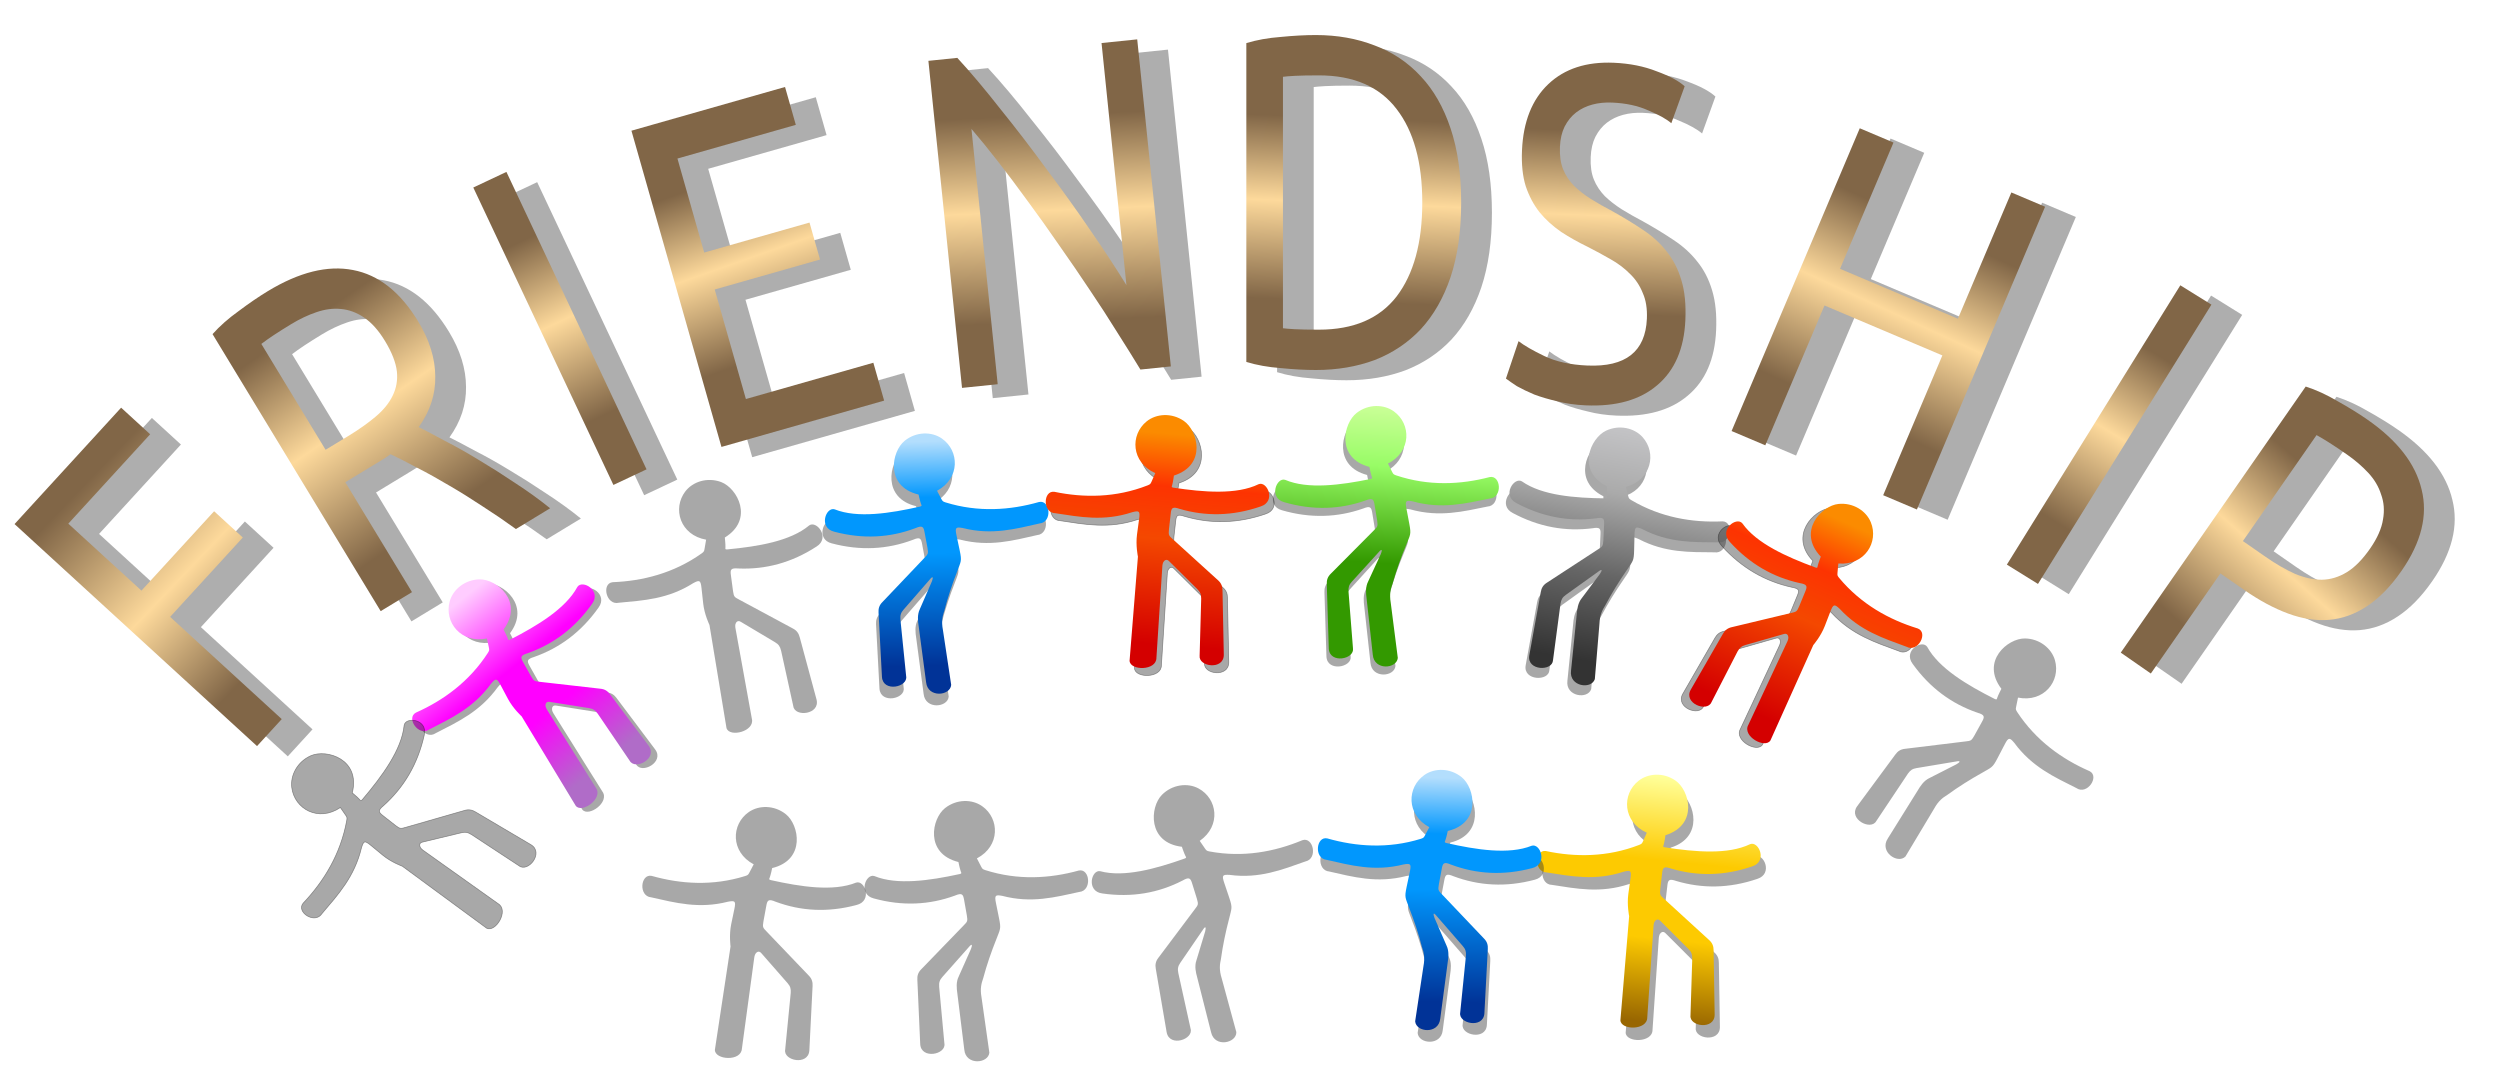 <?xml version="1.0" encoding="UTF-8" standalone="no"?>
<!-- Created with Inkscape (http://www.inkscape.org/) -->
<svg
    xmlns:inkscape="http://www.inkscape.org/namespaces/inkscape"
    xmlns:rdf="http://www.w3.org/1999/02/22-rdf-syntax-ns#"
    xmlns="http://www.w3.org/2000/svg"
    xmlns:sodipodi="http://sodipodi.sourceforge.net/DTD/sodipodi-0.dtd"
    xmlns:cc="http://creativecommons.org/ns#"
    xmlns:xlink="http://www.w3.org/1999/xlink"
    xmlns:dc="http://purl.org/dc/elements/1.1/"
    xmlns:svg="http://www.w3.org/2000/svg"
    xmlns:ns1="http://sozi.baierouge.fr"
    id="svg3374"
    sodipodi:docname="Friendship by Merlin2525.svg"
    viewBox="0 0 3387 1449.1"
    version="1.1"
    inkscape:version="0.48.0 r9654"
  >
  <defs
      id="defs3376"
    >
    <linearGradient
        id="linearGradient4154"
      >
      <stop
          id="stop4156"
          style="stop-color:#816647"
          offset="0"
      />
      <stop
          id="stop4158"
          style="stop-color:#816647"
          offset=".228"
      />
      <stop
          id="stop4160"
          style="stop-color:#fdd99b"
          offset=".504"
      />
      <stop
          id="stop4162"
          style="stop-color:#816647"
          offset=".825"
      />
      <stop
          id="stop4164"
          style="stop-color:#816647"
          offset="1"
      />
    </linearGradient
    >
    <linearGradient
        id="linearGradient4483"
      >
      <stop
          id="stop4485"
          style="stop-color:#cccccf"
          offset="0"
      />
      <stop
          id="stop4487"
          style="stop-color:#aaaaaa"
          offset=".34"
      />
      <stop
          id="stop4489"
          style="stop-color:#666666"
          offset=".657"
      />
      <stop
          id="stop4491"
          style="stop-color:#333333"
          offset="1"
      />
    </linearGradient
    >
    <linearGradient
        id="linearGradient4459"
      >
      <stop
          id="stop4461"
          style="stop-color:#ffccff"
          offset="0"
      />
      <stop
          id="stop4463"
          style="stop-color:#ff00ff"
          offset=".394"
      />
      <stop
          id="stop4465"
          style="stop-color:#ff00ff"
          offset=".655"
      />
      <stop
          id="stop4467"
          style="stop-color:#b06cc8"
          offset="1"
      />
    </linearGradient
    >
    <linearGradient
        id="linearGradient4427"
      >
      <stop
          id="stop4429"
          style="stop-color:#ccff99"
          offset="0"
      />
      <stop
          id="stop4431"
          style="stop-color:#98fc66"
          offset=".25"
      />
      <stop
          id="stop4433"
          style="stop-color:#339900"
          offset=".639"
      />
      <stop
          id="stop4435"
          style="stop-color:#339900"
          offset="1"
      />
    </linearGradient
    >
    <linearGradient
        id="linearGradient4399"
      >
      <stop
          id="stop4401"
          style="stop-color:#ffff99"
          offset="0"
      />
      <stop
          id="stop4403"
          style="stop-color:#fdca01"
          offset=".34"
      />
      <stop
          id="stop4405"
          style="stop-color:#fdca01"
          offset=".657"
      />
      <stop
          id="stop4407"
          style="stop-color:#986601"
          offset="1"
      />
    </linearGradient
    >
    <linearGradient
        id="linearGradient4349"
      >
      <stop
          id="stop4351"
          style="stop-color:#b3defd"
          offset="0"
      />
      <stop
          id="stop4353"
          style="stop-color:#0197fd"
          offset=".25"
      />
      <stop
          id="stop4355"
          style="stop-color:#0197fd"
          offset=".5"
      />
      <stop
          id="stop4357"
          style="stop-color:#013397"
          offset="1"
      />
    </linearGradient
    >
    <linearGradient
        id="linearGradient3513"
      >
      <stop
          id="stop3515"
          style="stop-color:#fb8b00"
          offset="0"
      />
      <stop
          id="stop3523"
          style="stop-color:#fd3301"
          offset=".25"
      />
      <stop
          id="stop3521"
          style="stop-color:#f44800"
          offset=".5"
      />
      <stop
          id="stop3517"
          style="stop-color:#d40000"
          offset="1"
      />
    </linearGradient
    >
    <filter
        id="filter4299"
        inkscape:collect="always"
        color-interpolation-filters="sRGB"
      >
      <feGaussianBlur
          id="feGaussianBlur4301"
          stdDeviation="5.135"
          inkscape:collect="always"
      />
    </filter
    >
    <filter
        id="filter4387"
        inkscape:collect="always"
        color-interpolation-filters="sRGB"
      >
      <feGaussianBlur
          id="feGaussianBlur4389"
          stdDeviation="4.945"
          inkscape:collect="always"
      />
    </filter
    >
    <filter
        id="filter4415"
        inkscape:collect="always"
        color-interpolation-filters="sRGB"
      >
      <feGaussianBlur
          id="feGaussianBlur4417"
          stdDeviation="5.093"
          inkscape:collect="always"
      />
    </filter
    >
    <filter
        id="filter4439"
        inkscape:collect="always"
        color-interpolation-filters="sRGB"
      >
      <feGaussianBlur
          id="feGaussianBlur4441"
          stdDeviation="4.874"
          inkscape:collect="always"
      />
    </filter
    >
    <filter
        id="filter4471"
        inkscape:collect="always"
        color-interpolation-filters="sRGB"
      >
      <feGaussianBlur
          id="feGaussianBlur4473"
          stdDeviation="5.104"
          inkscape:collect="always"
      />
    </filter
    >
    <filter
        id="filter4495"
        inkscape:collect="always"
        color-interpolation-filters="sRGB"
      >
      <feGaussianBlur
          id="feGaussianBlur4497"
          stdDeviation="5.186"
          inkscape:collect="always"
      />
    </filter
    >
    <linearGradient
        id="linearGradient3105"
        y2="-457.14"
        xlink:href="#linearGradient4459"
        gradientUnits="userSpaceOnUse"
        x2="1233.4"
        y1="-726.05"
        x1="1115.1"
        inkscape:collect="always"
    />
    <linearGradient
        id="linearGradient3107"
        y2="-632.83"
        xlink:href="#linearGradient4483"
        gradientUnits="userSpaceOnUse"
        x2="1566.9"
        y1="-977.04"
        x1="1505.9"
        inkscape:collect="always"
    />
    <linearGradient
        id="linearGradient3113"
        y2="-277.44"
        xlink:href="#linearGradient4427"
        gradientUnits="userSpaceOnUse"
        x2="997.35"
        y1="-538.83"
        x1="784.18"
        inkscape:collect="always"
    />
    <linearGradient
        id="linearGradient3119"
        y2="-49.037"
        xlink:href="#linearGradient4399"
        gradientUnits="userSpaceOnUse"
        x2="728.34"
        y1="-343.42"
        x1="573.54"
        inkscape:collect="always"
    />
    <linearGradient
        id="linearGradient3125"
        y2="121.27"
        xlink:href="#linearGradient4349"
        gradientUnits="userSpaceOnUse"
        x2="411.02"
        y1="-156.93"
        x1="289.39"
        inkscape:collect="always"
    />
    <linearGradient
        id="linearGradient3131"
        y2="237.34"
        xlink:href="#linearGradient3513"
        gradientUnits="userSpaceOnUse"
        x2="114.01"
        gradientTransform="translate(4.851 -2.426)"
        y1="-39.19"
        x1="41.236"
        inkscape:collect="always"
    />
    <filter
        id="filter4100"
        inkscape:collect="always"
        color-interpolation-filters="sRGB"
      >
      <feGaussianBlur
          id="feGaussianBlur4102"
          stdDeviation="25.57"
          inkscape:collect="always"
      />
    </filter
    >
    <linearGradient
        id="linearGradient4125"
        y2="65.815"
        xlink:href="#linearGradient4154"
        gradientUnits="userSpaceOnUse"
        x2="1934.6"
        y1="-275.45"
        x1="2232.4"
        inkscape:collect="always"
    />
    <linearGradient
        id="linearGradient4128"
        y2="-66.554"
        xlink:href="#linearGradient4154"
        gradientUnits="userSpaceOnUse"
        x2="1775.3"
        y1="-445.05"
        x1="2007"
        inkscape:collect="always"
    />
    <linearGradient
        id="linearGradient4131"
        y2="-213.4"
        xlink:href="#linearGradient4154"
        gradientUnits="userSpaceOnUse"
        x2="1496.1"
        y1="-627.06"
        x1="1686.4"
        inkscape:collect="always"
    />
    <linearGradient
        id="linearGradient4134"
        y2="-343.7"
        xlink:href="#linearGradient4154"
        gradientUnits="userSpaceOnUse"
        x2="1196.2"
        y1="-757.36"
        x1="1210.7"
        inkscape:collect="always"
    />
    <linearGradient
        id="linearGradient4137"
        y2="-360.25"
        xlink:href="#linearGradient4154"
        gradientUnits="userSpaceOnUse"
        x2="840.47"
        y1="-775.97"
        x1="857.02"
        inkscape:collect="always"
    />
    <linearGradient
        id="linearGradient4140"
        y2="-323.02"
        xlink:href="#linearGradient4154"
        gradientUnits="userSpaceOnUse"
        x2="439.22"
        y1="-790.45"
        x1="418.54"
        inkscape:collect="always"
    />
    <linearGradient
        id="linearGradient4143"
        y2="-285.79"
        xlink:href="#linearGradient4154"
        gradientUnits="userSpaceOnUse"
        x2="75.208"
        y1="-674.63"
        x1="-61.298"
        inkscape:collect="always"
    />
    <linearGradient
        id="linearGradient4146"
        y2="-209.27"
        xlink:href="#linearGradient4154"
        gradientUnits="userSpaceOnUse"
        x2="-121.28"
        y1="-604.31"
        x1="-307.42"
        inkscape:collect="always"
    />
    <linearGradient
        id="linearGradient4149"
        y2="-42.439"
        xlink:href="#linearGradient4154"
        gradientUnits="userSpaceOnUse"
        x2="-361.04"
        y1="-478.06"
        x1="-659.57"
        inkscape:collect="always"
    />
    <linearGradient
        id="linearGradient4152"
        y2="-200.06"
        xlink:href="#linearGradient4154"
        gradientUnits="userSpaceOnUse"
        x2="-978.65"
        y1="190.47"
        x1="-570.08"
        inkscape:collect="always"
    />
  </defs
  >
  <sodipodi:namedview
      id="base"
      fit-margin-left="0"
      inkscape:showpageshadow="false"
      inkscape:zoom="0.086765659"
      borderopacity="1.0"
      inkscape:current-layer="layer1"
      inkscape:cx="403.26454"
      inkscape:cy="703.45814"
      inkscape:window-maximized="1"
      showgrid="false"
      fit-margin-right="0"
      inkscape:guide-bbox="true"
      inkscape:snap-global="false"
      showguides="true"
      bordercolor="#666666"
      inkscape:window-x="0"
      inkscape:window-y="1"
      fit-margin-bottom="0"
      inkscape:window-width="1024"
      inkscape:pageopacity="0.0"
      inkscape:pageshadow="2"
      pagecolor="#ffffff"
      inkscape:document-units="px"
      inkscape:window-height="568"
      showborder="false"
      fit-margin-top="0"
  />
  <g
      id="layer1"
      inkscape:label="Layer 1"
      inkscape:groupmode="layer"
      transform="translate(971.29 841.19)"
    >
    <g
        id="g3310"
        style="opacity:.471;filter:url(#filter4100);fill-opacity:.841;fill:#333333"
        transform="translate(41.669 13.89)"
      >
      <path
          id="path3312"
          d="m-623.07 169.63-328.52-300.81 144.39-157.69 39.347 36.028-110.89 121.1 99.078 90.721 98.45-107.52 38.873 35.594-98.45 107.52 151.22 138.47-33.507 36.594"
          style="fill-opacity:.841;fill:#333333"
          inkscape:connector-curvature="0"
      />
      <path
          id="path3314"
          d="m-404.03-262.55c9.111 4.495 20.833 10.664 35.167 18.505 14.403 7.299 29.841 15.974 46.314 26.025 16.251 9.686 32.8 20.192 49.649 31.52 17.14 11.151 32.78 22.46 46.922 33.927l-46.35 28.134c-14.28-10.381-29.253-20.591-44.921-30.631-15.376-10.216-30.454-19.612-45.232-28.186-15.001-8.94-29.446-16.965-43.335-24.074-13.598-7.286-25.723-13.46-36.375-18.524-3.567 2.667-7.392 5.239-11.473 7.716-3.79 2.3-7.725 4.689-11.806 7.166l-38.042 23.091 90.383 148.91-42.415 25.745-227.79-375.29c9.729-10.917 21.547-21.349 35.456-31.296 13.978-10.489 27.089-19.449 39.332-26.881 42.561-25.833 81.033-35.4 115.42-28.701 34.675 6.523 64.131 29.748 88.366 69.676 15.342 25.276 23.067 50.162 23.176 74.657 0.4 24.319-7.08 47.156-22.441 68.51m-172.67-139.56c-18.074 10.971-31.587 19.925-40.54 26.863l87.048 143.41 30.172-18.314c14.576-8.847 27.138-17.725 37.687-26.635 10.549-8.909 18.202-18.317 22.96-28.223 5.049-10.082 6.981-21.03 5.795-32.842-1.408-12.178-6.782-25.96-16.12-41.345-8.671-14.286-18.084-24.864-28.238-31.734-10.154-6.87-20.688-10.752-31.602-11.646-10.623-1.071-21.703 0.391-33.24 4.386-11.245 3.819-22.553 9.178-33.922 16.078"
          style="fill-opacity:.841;fill:#333333"
          inkscape:connector-curvature="0"
      />
      <path
          id="path3316"
          d="m-330.08-587.14 44.886-21.145 189.83 402.96-44.886 21.145-189.83-402.96"
          style="fill-opacity:.841;fill:#333333"
          inkscape:connector-curvature="0"
      />
      <path
          id="path3318"
          d="m6.131-235.7-121.96-428.42 208.1-59.241 14.607 51.311-160.38 45.656 36.253 127.35 142.67-40.614 14.255 50.075-142.67 40.614 42.236 148.37 172.68-49.157 14.607 51.311-220.4 62.742"
          style="fill-opacity:.841;fill:#333333"
          inkscape:connector-curvature="0"
      />
      <path
          id="path3320"
          d="m573.75-340.51c-9.085-15.004-19.554-31.805-31.407-50.402-11.514-18.631-23.942-37.815-37.284-57.551-13.386-20.162-27.302-40.485-41.749-60.969-14.108-20.518-28.128-40.185-42.061-58.998-13.976-19.24-27.482-37.236-40.517-53.988s-25.003-31.46-35.904-44.124l35.565 345.91-48.339 4.97-45.557-443.1 39.18-4.028c18.135 19.674 37.66 42.867 58.575 69.578 21.21 26.25 42.191 53.601 62.943 82.052 21.046 27.99 40.862 55.676 59.446 83.057 18.923 27.347 34.974 51.758 48.152 73.234l-33.724-328.01 48.339-4.97 45.557 443.1-41.216 4.238"
          style="fill-opacity:.841;fill:#333333"
          inkscape:connector-curvature="0"
      />
      <path
          id="path3322"
          d="m1008.3-566.81c-0 38.566-4.774 72.204-14.322 100.91-9.549 28.282-23.019 51.85-40.41 70.704-17.392 18.426-38.194 32.352-62.405 41.78-24.212 8.999-50.811 13.498-79.797 13.498-14.323 0-30.18-0.857-47.571-2.571-17.051-1.286-32.566-4.071-46.548-8.356v-431.94c13.981-4.285 29.497-7.07 46.548-8.356 17.392-1.714 33.248-2.571 47.571-2.571 28.986 0 55.585 4.714 79.797 14.141 24.212 8.999 45.013 22.926 62.405 41.78 17.391 18.426 30.861 41.994 40.41 70.704 9.548 28.282 14.322 61.706 14.322 100.27m-192.84 172.26c47.059 0 82.183-14.998 105.37-44.994 23.188-30.424 34.783-72.846 34.783-127.27-0-54.42-11.595-96.629-34.783-126.62-23.189-30.424-58.313-45.636-105.37-45.636-13.982 0-24.894 0.215-32.737 0.643-7.502 0.429-12.788 0.857-15.857 1.286v340.67c3.069 0.429 8.355 0.857 15.857 1.286 7.843 0.429 18.756 0.643 32.737 0.643"
          style="fill-opacity:.841;fill:#333333"
          inkscape:connector-curvature="0"
      />
      <path
          id="path3324"
          d="m1179.3-345.97c51.784 2.272 78.652-18.853 80.606-63.375 0.601-13.699-1.277-25.362-5.633-34.99-3.997-10.04-9.763-18.657-17.298-25.851-7.516-7.621-16.272-14.225-26.267-19.811-9.655-5.571-19.99-11.171-31.007-16.802-12.702-6.133-24.694-12.879-35.977-20.237-11.264-7.786-20.948-16.575-29.052-26.367-8.085-10.22-14.392-22.077-18.92-35.573-4.187-13.48-5.868-29.638-5.041-48.475 1.709-38.957 13.604-68.888 35.684-89.795 22.08-20.906 51.688-30.544 88.822-28.915 21.463 0.942 40.75 4.791 57.862 11.546 17.471 6.343 30.145 13.118 38.021 20.326l-18.068 50.035c-6.91-5.879-17.407-11.701-31.49-17.466-13.724-6.178-29.955-9.678-48.692-10.5-9.539-0.418-18.453 0.478-26.742 2.687-8.289 2.21-15.612 5.749-21.97 10.617-6.358 4.869-11.589 11.287-15.693 19.256-3.745 7.557-5.852 16.686-6.322 27.388-0.526 11.987 0.906 22.13 4.297 30.428 3.39 8.299 8.352 15.808 14.884 22.528 6.551 6.293 14.142 12.202 22.774 17.727 8.973 5.541 18.798 11.119 29.474 16.734 14.992 8.379 28.622 16.697 40.89 24.956 12.608 8.274 23.276 17.964 32.005 29.07 9.069 11.121 15.83 24.285 20.284 39.493 4.471 14.78 6.247 32.658 5.327 53.635-1.71 38.957-14.437 68.423-38.183 88.398-23.406 19.99-55.72 29.081-96.942 27.272-13.968-0.613-26.858-2.465-38.669-5.557-11.489-2.649-21.768-5.673-30.834-9.073-9.048-3.828-16.904-7.604-23.567-11.328-6.304-4.137-11.273-7.572-14.908-10.305l17.074-50.722c7.591 5.909 19.243 12.64 34.955 20.192 15.711 7.552 35.15 11.836 58.317 12.853"
          style="fill-opacity:.841;fill:#333333"
          inkscape:connector-curvature="0"
      />
      <path
          id="path3326"
          d="m1753.7-580.45 45.69 19.345-173.67 410.18-45.69-19.345 80.194-189.41-159.68-67.609-80.195 189.41-45.69-19.345 173.67-410.18 45.69 19.345-72.426 171.06 159.68 67.609 72.426-171.06"
          style="fill-opacity:.841;fill:#333333"
          inkscape:connector-curvature="0"
      />
      <path
          id="path3328"
          d="m1982.6-454.65 42.15 26.176-235 378.4-42.15-26.176 235-378.4"
          style="fill-opacity:.841;fill:#333333"
          inkscape:connector-curvature="0"
      />
      <path
          id="path3330"
          d="m2236-272.75c40.882 28.416 65.395 60.067 73.54 94.952 8.669 34.728-0.448 71.445-27.35 110.15-14.675 21.112-30.35 37.092-47.027 47.94-16.152 10.691-33.271 16.797-51.354 18.317-17.56 1.363-35.927-1.488-55.102-8.555-19.176-7.066-38.984-17.703-59.425-31.912l-32.342-22.48-94.282 135.64-40.742-28.319 250.56-360.48c13.926 4.462 28.256 11.03 42.991 19.706 15.259 8.519 28.768 16.866 40.529 25.04m-27.823 47.198c-17.361-12.067-31.028-20.784-41.002-26.152l-99.785 143.56 30.661 21.312c14 9.732 27.335 17.434 40.003 23.108 12.912 5.322 24.983 7.972 36.212 7.949 11.753-0.18 23.032-3.561 33.836-10.141 10.803-6.581 21.341-17.26 31.613-32.038 9.782-14.074 15.613-27.243 17.492-39.505 2.158-12.068 1.292-23.368-2.6-33.901-3.368-10.69-9.218-20.497-17.55-29.42-8.334-8.923-17.96-17.18-28.88-24.771"
          style="fill-opacity:.841;fill:#333333"
          inkscape:connector-curvature="0"
      />
    </g
    >
    <g
        id="g3121"
        transform="matrix(.927 .375 -.375 .927 -56.754 -205.87)"
      >
      <path
          id="path4361"
          sodipodi:nodetypes="ccccccccccccccccccccccccccccccccssc"
          style="opacity:0.652;filter:url(#filter4387);fill:#333333"
          inkscape:connector-curvature="0"
          d="m321.7-75.686s5.091 7.594 7.902 10.64c2.333 2.044 1.719 2.336-0.216 3.886-33.85 23.52-72.255 46.559-105.53 46.687-12.375 0.846-11.431 31.489 10.717 28.327 40.129-5.024 73.102-20.795 100.07-45.582 7.435-7.489 9.599-6.265 14.009 0.824l11.307 17.67c4.383 6.99 3.81 7.624 1.128 14.423l-30.13 76.389c-2.604 6.049-1.758 10.781 0.461 15.446l37.012 79.103c9.249 18.909 38.196-0.555 29.905-13.421l-35.98-68.234c-2.609-5.282-2.892-8.651-1.036-14.041l17.492-50.785c2.409-7.835 3.583-4.133 3.714 1.002l-1.046 40.874c-0.592 8.422 3.616 16.048 7.289 22.209l37.719 66.467c10.145 19.178 37.424 4.975 32.868-9.394l-38.32-64.838c-6.681-10.327-7.604-17.791-7.962-24.858-2.416-17.996-3.643-38.098-3.804-54.927-0.526-15.913 0.93-15.999-7.434-28.419l-11.792-17.51c-6.228-9.181-5.07-10.372 4.223-12.364 40.393-5.54 66.678-25.709 94.065-44.735 15.805-8.04 1.349-35.502-11.537-26.708-32.063 25.036-71.062 44.142-117.21 48.029-3.485 0.179-4.113 0.273-6.876-2.059-3.256-2.748-9.768-8.244-9.768-8.244 22.905-27.548 7.876-61.743-20.583-68.094-16.365-3.652-35.619 4.221-45.399 21.659-11.352 20.244-1.808 67.61 44.74 60.572z"
      />
      <path
          id="path3398"
          d="m318.9-91.581s5.091 7.594 7.902 10.64c2.333 2.044 1.719 2.336-0.216 3.886-33.85 23.52-72.255 46.559-105.53 46.687-12.375 0.846-11.431 31.489 10.717 28.327 40.129-5.024 73.102-20.795 100.07-45.582 7.435-7.489 9.599-6.265 14.009 0.824l11.307 17.67c4.383 6.99 3.81 7.624 1.128 14.423l-30.13 76.389c-2.604 6.049-1.758 10.781 0.461 15.446l37.012 79.103c9.249 18.909 38.196-0.555 29.905-13.421l-35.97-68.229c-2.609-5.282-2.892-8.651-1.036-14.041l17.49-50.784c2.409-7.835 3.583-4.133 3.714 1.002l-1.046 40.874c-0.592 8.422 3.616 16.048 7.289 22.209l37.719 66.467c10.145 19.178 37.424 4.975 32.868-9.394l-38.32-64.842c-6.681-10.327-7.604-17.791-7.962-24.858-2.416-17.996-3.643-38.098-3.804-54.927-0.526-15.913 0.93-15.999-7.434-28.419l-11.792-17.51c-6.228-9.181-5.07-10.372 4.223-12.364 40.393-5.54 66.678-25.709 94.065-44.735 15.805-8.04 1.349-35.502-11.537-26.708-32.063 25.036-71.062 44.142-117.21 48.029-3.485 0.179-4.113 0.273-6.876-2.059-3.256-2.748-9.768-8.244-9.768-8.244 22.905-27.548 7.876-61.743-20.583-68.094-16.365-3.652-35.619 4.221-45.399 21.659-11.352 20.244-1.808 67.61 44.74 60.572z"
          sodipodi:nodetypes="ccccccccccccccccccccccccccccccccssc"
          style="fill:url(#linearGradient3125)"
          inkscape:connector-curvature="0"
      />
    </g
    >
    <g
        id="g3127"
        transform="matrix(.942 .334 -.334 .942 553.29 -230.15)"
      >
      <path
          id="path3525"
          d="m82.92 16.639s1.887 8.945 2.108 13.085c-0.163 3.098 0.474 2.861 2.934 2.557 40.468-7.837 83.769-19.272 107.08-43.016 9.24-8.274 30.532 13.783 12.814 27.442-31.599 25.24-65.904 37.856-102.48 39.88-10.553 0.1-11.186 2.505-9.184 10.61l4.768 20.429c1.949 8.017 2.803 8.049 9.545 10.871l75.746 31.716c6.15 2.355 8.95 6.263 10.743 11.108l30.839 81.708c7.092 19.819-27.049 26.974-30.48 12.057l-23.775-73.377c-1.963-5.554-4.179-8.108-9.335-10.54l-48.584-22.905c-4.418-2.267-6.565 0.886-7.119 3.963-0.21 3.36 0.781 5.891 1.609 8.812l32.966 116.35c6.101 16.672-27.712 28.654-32.963 15.948l-36.482-136.81s-8.164-13.327-11.225-27.984l-4.315-20.667c-2.23-10.868-3.892-10.869-11.803-5.602-32.153 25.069-64.942 29.829-97.68 36.169-16.788 5.71-26.373-23.806-11.082-26.9 40.306-5.499 81.204-20.104 116.19-50.447 2.559-2.371 3.065-2.756 3.323-6.362 0.303-4.25 0.91-12.75 0.91-12.75-35.72-2.814-49.728-37.44-34.419-62.258 8.802-14.27 27.877-22.57 47.193-17.407 22.423 5.993 49.694 45.88 12.172 74.313z"
          sodipodi:nodetypes="cccccccccccccccccccccccccccccssc"
          style="opacity:.652;filter:url(#filter4299);stroke:#000000;stroke-width:1px;fill:#333333"
          inkscape:connector-curvature="0"
      />
      <path
          id="path3435"
          sodipodi:nodetypes="cccccccccccccccccccccccccccccssc"
          style="fill:url(#linearGradient3131)"
          inkscape:connector-curvature="0"
          d="m73.217 9.362s1.887 8.945 2.108 13.085c-0.163 3.098 0.474 2.861 2.934 2.557 40.468-7.837 83.769-19.272 107.08-43.016 9.24-8.274 30.532 13.783 12.814 27.442-31.6 25.24-65.9 37.855-102.48 39.88-10.551 0.1-11.184 2.504-9.183 10.609l4.768 20.429c1.949 8.017 2.803 8.049 9.545 10.871l75.746 31.716c6.15 2.355 8.95 6.263 10.743 11.108l30.839 81.708c7.092 19.819-27.049 26.974-30.48 12.057l-23.78-73.39c-1.963-5.554-4.179-8.108-9.335-10.54l-48.584-22.905c-4.418-2.267-6.565 0.886-7.119 3.963-0.21 3.36 0.781 5.891 1.609 8.812l32.966 116.35c6.101 16.672-27.712 28.654-32.963 15.948l-36.495-136.81s-8.164-13.327-11.225-27.984l-4.315-20.664c-2.23-10.868-3.892-10.869-11.803-5.602-32.153 25.066-64.941 29.826-97.68 36.166-16.787 5.71-26.373-23.803-11.082-26.897 40.306-5.499 81.204-20.104 116.19-50.447 2.559-2.371 3.065-2.756 3.323-6.362 0.303-4.25 0.91-12.75 0.91-12.75-35.716-2.814-49.724-37.44-34.416-62.257 8.803-14.27 27.877-22.571 47.193-17.408 22.423 5.993 49.694 45.88 12.172 74.313z"
      />
    </g
    >
    <g
        id="g3115"
        transform="matrix(.834 .551 -.551 .834 604.68 180.83)"
      >
      <path
          id="path4409"
          sodipodi:nodetypes="cccccccccccccccccccccccccccccssc"
          style="opacity:0.652;filter:url(#filter4415);fill:#333333"
          inkscape:connector-curvature="0"
          d="m643.55-273.61s3.955 8.243 5.151 12.212c0.576 3.048 1.139 2.667 3.457 1.788 37.455-17.209 76.809-38.586 93.821-67.18 7.015-10.23 32.93 6.15 18.956 23.621-24.713 32.013-55.047 52.403-90.099 63.043-10.228 2.6-10.273 5.085-6.407 12.485l9.476 18.716c3.794 7.326 4.632 7.154 11.85 8.298l81.106 12.85c6.533 0.83 10.18 3.962 13.071 8.244l49.335 72.065c11.59 17.572-19.881 32.619-26.752 18.941l-40.497-65.646c-3.224-4.93-5.983-6.886-11.568-8.025l-52.629-10.732c-4.829-1.154-6.168 2.418-5.976 5.538 0.593 3.314 2.156 5.538 3.652 8.179l59.614 105.21c9.88 14.75-20.127 34.408-28.241 23.31l-67.9-124.26s-11.091-11.011-17.541-24.525l-9.092-19.052c-4.744-10.029-6.359-9.636-12.795-2.643-25.291 31.978-56.017 44.374-86.317 58.299-14.954 9.53-31.265-16.873-17.145-23.505 37.853-14.899 74.121-38.786 100.91-76.559 1.924-2.911 2.324-3.404 1.719-6.969l-2.139-12.602c-35.364 5.736-57.184-24.581-48.197-52.321 5.168-15.951 21.73-28.537 41.719-28.102 23.204 0.505 59.156 32.788 29.446 69.307z"
      />
      <path
          id="path3437"
          d="m628.32-283.76s3.955 8.243 5.151 12.212c0.576 3.048 1.139 2.667 3.457 1.788 37.455-17.209 76.809-38.586 93.821-67.18 7.015-10.23 32.93 6.15 18.956 23.621-24.713 32.013-55.047 52.403-90.099 63.043-10.228 2.6-10.273 5.085-6.407 12.485l9.476 18.716c3.794 7.326 4.632 7.154 11.85 8.298l81.106 12.85c6.533 0.83 10.18 3.962 13.071 8.244l49.335 72.065c11.59 17.572-19.881 32.619-26.752 18.941l-40.497-65.646c-3.224-4.93-5.983-6.886-11.568-8.025l-52.629-10.732c-4.829-1.154-6.168 2.418-5.976 5.538 0.593 3.314 2.156 5.538 3.652 8.179l59.614 105.21c9.88 14.75-20.127 34.408-28.241 23.31l-67.89-124.25s-11.091-11.011-17.541-24.525l-9.092-19.052c-4.744-10.029-6.359-9.636-12.795-2.643-25.291 31.978-56.017 44.374-86.317 58.299-14.954 9.53-31.265-16.873-17.145-23.505 37.853-14.899 74.121-38.786 100.91-76.559 1.924-2.911 2.324-3.404 1.719-6.969l-2.139-12.602c-35.364 5.736-57.184-24.581-48.197-52.321 5.168-15.951 21.73-28.537 41.719-28.102 23.204 0.505 59.156 32.788 29.446 69.307z"
          sodipodi:nodetypes="cccccccccccccccccccccccccccccssc"
          style="fill:url(#linearGradient3119)"
          inkscape:connector-curvature="0"
      />
    </g
    >
    <g
        id="g3109"
        transform="matrix(.734 .679 -.679 .734 -37.411 -430.72)"
      >
      <path
          id="path4437"
          d="m832.41-452.54s7.331 5.462 10.997 7.397c2.881 1.15 2.399 1.629 1.092 3.736-24.073 33.46-52.601 67.984-83.926 79.196-11.385 4.923-0.279 33.498 19.548 23.134 36.158-18.114 61.988-43.976 79.152-76.336 4.513-9.54 6.961-9.107 13.482-3.893l16.551 12.889c6.462 5.129 6.133 5.918 5.871 13.222l-2.943 82.065c-0.439 6.571 1.936 10.751 5.584 14.409l61.266 62.239c15.024 14.744 35.827-13.257 23.72-22.622l-56.661-52.335c-4.22-4.11-5.611-7.192-5.658-12.893l-0.439-53.711c-0.341-8.19 2-5.091 3.836-0.293l12.64 38.884c2.249 8.137 8.759 13.925 14.276 18.508l57.719 50.09c15.958 14.699 36.942-7.786 27.856-19.813l-57.754-48.349c-9.742-7.509-13.1-14.238-15.794-20.782-8.277-16.161-16.135-34.704-21.897-50.517-5.801-14.828-4.457-15.394-16.483-24.315l-16.954-12.577c-8.933-6.579-8.238-8.088-0.14-13.064 36.235-18.689 54.293-46.467 73.771-73.535 12.221-12.849-10.564-33.921-19.781-21.334-21.882 34.293-52.281 65.307-94.49 84.355-3.226 1.33-3.787 1.628-7.169 0.351-3.986-1.506-11.958-4.516-11.958-4.516 12.411-33.608-13.158-60.837-42.106-57.336-16.646 2.013-32.175 15.854-35.581 35.555-3.954 22.87 20.834 64.346 62.374 42.191z"
          sodipodi:nodetypes="ccccccccccccccccccccccccccccccccssc"
          style="opacity:0.652;filter:url(#filter4439);fill:#333333"
          inkscape:connector-curvature="0"
      />
      <path
          id="path3439"
          sodipodi:nodetypes="ccccccccccccccccccccccccccccccccssc"
          style="fill:url(#linearGradient3113)"
          inkscape:connector-curvature="0"
          d="m827.33-462.69s7.331 5.462 10.997 7.397c2.881 1.15 2.399 1.629 1.092 3.736-24.073 33.46-52.601 67.984-83.926 79.196-11.385 4.923-0.279 33.498 19.548 23.134 36.158-18.114 61.988-43.976 79.152-76.336 4.513-9.54 6.961-9.107 13.482-3.893l16.551 12.889c6.462 5.129 6.133 5.918 5.871 13.222l-2.943 82.065c-0.439 6.571 1.936 10.751 5.584 14.409l61.266 62.239c15.024 14.744 35.827-13.257 23.72-22.622l-56.661-52.335c-4.22-4.11-5.611-7.192-5.658-12.893l-0.439-53.711c-0.341-8.19 2-5.091 3.836-0.293l12.64 38.884c2.249 8.137 8.759 13.925 14.276 18.508l57.719 50.09c15.958 14.699 36.942-7.786 27.856-19.813l-57.754-48.349c-9.742-7.509-13.1-14.238-15.794-20.782-8.277-16.161-16.135-34.704-21.897-50.517-5.801-14.828-4.457-15.394-16.483-24.315l-16.954-12.577c-8.933-6.579-8.238-8.088-0.14-13.064 36.235-18.689 54.293-46.467 73.771-73.535 12.221-12.849-10.564-33.921-19.781-21.334-21.882 34.293-52.281 65.307-94.49 84.355-3.226 1.33-3.787 1.628-7.169 0.351-3.986-1.506-11.958-4.516-11.958-4.516 12.411-33.608-13.158-60.837-42.106-57.336-16.646 2.013-32.175 15.854-35.581 35.555-3.954 22.87 20.834 64.346 62.374 42.191z"
      />
    </g
    >
    <g
        id="g3101"
        transform="matrix(.966 -.259 .259 .966 -1230.7 957.3)"
      >
      <path
          id="path4469"
          d="m1161.4-662.28s2.078 8.903 2.387 13.037c-0.097 3.1 0.535 2.85 2.988 2.494 40.291-8.697 83.339-21.053 106.13-45.289 9.062-8.47 30.819 13.129 13.396 27.163-31.054 25.908-65.082 39.252-101.6 42.055-10.548 0.325-11.13 2.742-8.956 10.803l5.202 20.323c2.119 7.974 2.974 7.987 9.774 10.665l76.405 30.094c6.199 2.223 9.081 6.071 10.977 10.877l32.574 81.032c7.513 19.664-26.468 27.545-30.216 12.704l-25.334-72.853c-2.081-5.511-4.351-8.018-9.558-10.338l-49.061-21.865c-4.465-2.172-6.545 1.026-7.032 4.114-0.138 3.364 0.906 5.873 1.796 8.775l35.438 115.62c6.455 16.538-27.095 29.238-32.615 16.647l-39.398-135.99s-8.446-13.15-11.819-27.739l-4.755-20.568c-2.462-10.817-4.123-10.784-11.92-5.349-31.611 25.748-64.291 31.203-96.887 38.242-16.662 6.069-26.874-23.238-11.653-26.658 40.18-6.356 80.757-21.83 115.08-52.912 2.508-2.425 3.006-2.821 3.186-6.432 0.213-4.255 0.638-12.766 0.638-12.766-35.768-2.052-50.511-36.372-35.735-61.51 8.497-14.455 27.39-23.16 46.811-18.41 22.545 5.514 50.66 44.81 13.753 74.037z"
          sodipodi:nodetypes="cccccccccccccccccccccccccccccssc"
          style="opacity:0.652;filter:url(#filter4471);fill:#333333"
          inkscape:connector-curvature="0"
      />
      <path
          id="path3441"
          sodipodi:nodetypes="cccccccccccccccccccccccccccccssc"
          style="fill:url(#linearGradient3105)"
          inkscape:connector-curvature="0"
          d="m1154.2-669.45s2.078 8.903 2.387 13.037c-0.097 3.1 0.535 2.85 2.988 2.494 40.291-8.697 83.339-21.053 106.13-45.289 9.062-8.47 30.819 13.129 13.396 27.163-31.054 25.908-65.082 39.252-101.6 42.055-10.548 0.325-11.13 2.742-8.956 10.803l5.202 20.323c2.119 7.974 2.974 7.987 9.774 10.665l76.405 30.094c6.199 2.223 9.081 6.071 10.977 10.877l32.574 81.032c7.513 19.664-26.468 27.545-30.216 12.704l-25.334-72.853c-2.081-5.511-4.351-8.018-9.558-10.338l-49.061-21.865c-4.465-2.172-6.545 1.026-7.032 4.114-0.138 3.364 0.906 5.873 1.796 8.775l35.438 115.62c6.455 16.538-27.095 29.238-32.615 16.647l-39.398-135.99s-8.446-13.15-11.819-27.739l-4.755-20.568c-2.462-10.817-4.123-10.784-11.92-5.349-31.611 25.748-64.291 31.203-96.887 38.242-16.662 6.069-26.874-23.238-11.653-26.658 40.18-6.356 80.757-21.83 115.08-52.912 2.508-2.425 3.006-2.821 3.186-6.432 0.213-4.255 0.638-12.766 0.638-12.766-35.768-2.052-50.511-36.372-35.735-61.51 8.497-14.455 27.39-23.16 46.811-18.41 22.545 5.514 50.66 44.81 13.753 74.037z"
      />
    </g
    >
    <g
        id="g3097"
        transform="matrix(.94 .342 -.342 .94 -525.97 110.9)"
      >
      <path
          id="path4493"
          sodipodi:nodetypes="ccccccccccccccccccccccccccccccccssc"
          style="opacity:0.652;filter:url(#filter4495);fill:#333333"
          inkscape:connector-curvature="0"
          d="m1526.8-853.08s2.897 8.671 4.8 12.354c1.708 2.589 1.038 2.708-1.238 3.69-38.872 13.71-82.01 25.749-114.13 17.056-12.156-2.464-19.366 27.334 2.828 30.154 40.026 5.789 75.999-0.681 108.57-17.436 9.154-5.252 10.916-3.498 13.29 4.506l6.221 20.034c2.374 7.902 1.653 8.361-2.734 14.206l-49.298 65.674c-4.114 5.142-4.552 9.93-3.648 15.017l14.729 86.083c3.908 20.684 36.978 9.586 32.392-5.017l-16.608-75.323c-1.116-5.784-0.497-9.108 2.722-13.814l30.323-44.334c4.398-6.917 4.55-3.036 3.316 1.951l-11.84 39.135c-2.802 7.964-0.766 16.433 1.144 23.346l18.758 74.086c4.7 21.18 34.768 14.714 34.182-0.349l-19.782-72.676c-3.706-11.728-2.618-19.169-1.091-26.079 2.439-17.993 6.583-37.701 10.887-53.972 3.709-15.484 5.136-15.181 0.362-29.373l-6.731-20.008c-3.573-10.503-2.14-11.345 7.348-10.803 40.417 5.361 71.107-7.122 102.56-18.211 17.371-3.564 10.708-33.876-4.047-28.811-37.551 15.646-80.218 23.735-125.74 15.255-3.407-0.751-4.038-0.827-6.085-3.808l-7.234-10.538c29.386-20.494 23.955-57.449-1.804-71.114-14.812-7.857-35.465-5.369-49.515 8.855-16.311 16.512-19.659 64.714 27.091 70.261z"
      />
      <path
          id="path3443"
          d="m1526.8-867.43s2.897 8.671 4.8 12.354c1.708 2.589 1.038 2.708-1.238 3.69-38.872 13.71-82.01 25.749-114.13 17.056-12.156-2.464-19.366 27.334 2.828 30.154 40.026 5.789 75.999-0.681 108.57-17.436 9.154-5.252 10.916-3.498 13.29 4.506l6.221 20.034c2.374 7.902 1.653 8.361-2.734 14.206l-49.298 65.674c-4.114 5.142-4.552 9.93-3.648 15.017l14.729 86.083c3.908 20.684 36.978 9.586 32.392-5.017l-16.608-75.323c-1.116-5.784-0.497-9.108 2.722-13.814l30.323-44.334c4.398-6.917 4.55-3.036 3.316 1.951l-11.84 39.135c-2.802 7.964-0.766 16.433 1.144 23.346l18.758 74.086c4.7 21.18 34.768 14.714 34.182-0.349l-19.782-72.676c-3.706-11.728-2.618-19.169-1.091-26.079 2.439-17.993 6.583-37.701 10.887-53.972 3.709-15.484 5.136-15.181 0.362-29.373l-6.731-20.008c-3.573-10.503-2.14-11.345 7.348-10.803 40.417 5.361 71.107-7.122 102.56-18.211 17.371-3.564 10.708-33.876-4.047-28.811-37.551 15.646-80.218 23.735-125.74 15.255-3.407-0.751-4.038-0.827-6.085-3.808l-7.234-10.538c29.386-20.494 23.955-57.449-1.804-71.114-14.812-7.857-35.465-5.369-49.515 8.855-16.311 16.512-19.659 64.714 27.091 70.261z"
          sodipodi:nodetypes="ccccccccccccccccccccccccccccccccssc"
          style="fill:url(#linearGradient3107)"
          inkscape:connector-curvature="0"
      />
    </g
    >
    <path
        id="path3232"
        d="m-404.03-262.55c9.111 4.495 20.833 10.664 35.167 18.505 14.403 7.299 29.841 15.974 46.314 26.025 16.251 9.686 32.8 20.192 49.649 31.52 17.14 11.151 32.78 22.46 46.922 33.927l-46.35 28.134c-14.28-10.381-29.253-20.591-44.921-30.631-15.376-10.216-30.454-19.612-45.232-28.186-15.001-8.94-29.446-16.965-43.335-24.074-13.598-7.286-25.723-13.46-36.375-18.524-3.567 2.667-7.392 5.239-11.473 7.716-3.79 2.3-7.725 4.689-11.806 7.166l-38.042 23.091 90.383 148.91-42.415 25.745-227.79-375.29c9.729-10.917 21.547-21.349 35.456-31.296 13.978-10.489 27.089-19.449 39.332-26.881 42.561-25.833 81.033-35.4 115.42-28.701 34.675 6.523 64.131 29.748 88.366 69.676 15.342 25.276 23.067 50.162 23.176 74.657 0.4 24.319-7.08 47.156-22.441 68.51m-172.67-139.56c-18.074 10.971-31.587 19.925-40.54 26.863l87.048 143.41 30.172-18.314c14.576-8.847 27.138-17.725 37.687-26.635 10.549-8.909 18.202-18.317 22.96-28.223 5.049-10.082 6.981-21.03 5.795-32.842-1.408-12.178-6.782-25.96-16.12-41.345-8.671-14.286-18.084-24.864-28.238-31.734-10.154-6.87-20.688-10.752-31.602-11.646-10.623-1.071-21.703 0.391-33.24 4.386-11.245 3.819-22.553 9.178-33.922 16.078"
        style="fill:url(#linearGradient4149)"
        inkscape:connector-curvature="0"
    />
    <path
        id="path3234"
        d="m-330.08-587.14 44.886-21.145 189.83 402.96-44.886 21.145-189.83-402.96"
        style="fill:url(#linearGradient4146)"
        inkscape:connector-curvature="0"
    />
    <path
        id="path3236"
        d="m6.131-235.7-121.96-428.42 208.1-59.241 14.607 51.311-160.38 45.656 36.253 127.35 142.67-40.614 14.255 50.075-142.67 40.614 42.236 148.37 172.68-49.157 14.607 51.311-220.4 62.742"
        style="fill:url(#linearGradient4143)"
        inkscape:connector-curvature="0"
    />
    <path
        id="path3238"
        d="m573.75-340.51c-9.085-15.004-19.554-31.805-31.407-50.402-11.514-18.631-23.942-37.815-37.284-57.551-13.386-20.162-27.302-40.485-41.749-60.969-14.108-20.518-28.128-40.185-42.061-58.998-13.976-19.24-27.482-37.236-40.517-53.988s-25.003-31.46-35.904-44.124l35.565 345.91-48.339 4.97-45.557-443.1 39.18-4.028c18.135 19.674 37.66 42.867 58.575 69.578 21.21 26.25 42.191 53.601 62.943 82.052 21.046 27.99 40.862 55.676 59.446 83.057 18.923 27.347 34.974 51.758 48.152 73.234l-33.724-328.01 48.339-4.97 45.557 443.1-41.216 4.238"
        style="fill:url(#linearGradient4140)"
        inkscape:connector-curvature="0"
    />
    <path
        id="path3240"
        d="m1008.3-566.81c-0 38.566-4.774 72.204-14.322 100.91-9.549 28.282-23.019 51.85-40.41 70.704-17.392 18.426-38.194 32.352-62.405 41.78-24.212 8.999-50.811 13.498-79.797 13.498-14.323 0-30.18-0.857-47.571-2.571-17.051-1.286-32.566-4.071-46.548-8.356v-431.94c13.981-4.285 29.497-7.07 46.548-8.356 17.392-1.714 33.248-2.571 47.571-2.571 28.986 0 55.585 4.714 79.797 14.141 24.212 8.999 45.013 22.926 62.405 41.78 17.391 18.426 30.861 41.994 40.41 70.704 9.548 28.282 14.322 61.706 14.322 100.27m-192.84 172.26c47.059 0 82.183-14.998 105.37-44.994 23.188-30.424 34.783-72.846 34.783-127.27-0-54.42-11.595-96.629-34.783-126.62-23.189-30.424-58.313-45.636-105.37-45.636-13.982 0-24.894 0.215-32.737 0.643-7.502 0.429-12.788 0.857-15.857 1.286v340.67c3.069 0.429 8.355 0.857 15.857 1.286 7.843 0.429 18.756 0.643 32.737 0.643"
        style="fill:url(#linearGradient4137)"
        inkscape:connector-curvature="0"
    />
    <path
        id="path3242"
        d="m1179.3-345.97c51.784 2.272 78.652-18.853 80.606-63.375 0.601-13.699-1.277-25.362-5.633-34.99-3.997-10.04-9.763-18.657-17.298-25.851-7.516-7.621-16.272-14.225-26.267-19.811-9.655-5.571-19.99-11.171-31.007-16.802-12.702-6.133-24.694-12.879-35.977-20.237-11.264-7.786-20.948-16.575-29.052-26.367-8.085-10.22-14.392-22.077-18.92-35.573-4.187-13.48-5.868-29.638-5.041-48.475 1.709-38.957 13.604-68.888 35.684-89.795 22.08-20.906 51.688-30.544 88.822-28.915 21.463 0.942 40.75 4.791 57.862 11.546 17.471 6.343 30.145 13.118 38.021 20.326l-18.068 50.035c-6.91-5.879-17.407-11.701-31.49-17.466-13.724-6.178-29.955-9.678-48.692-10.5-9.539-0.418-18.453 0.478-26.742 2.687-8.289 2.21-15.612 5.749-21.97 10.617-6.358 4.869-11.589 11.287-15.693 19.256-3.745 7.557-5.852 16.686-6.322 27.388-0.526 11.987 0.906 22.13 4.297 30.428 3.39 8.299 8.352 15.808 14.884 22.528 6.551 6.293 14.142 12.202 22.774 17.727 8.973 5.541 18.798 11.119 29.474 16.734 14.992 8.379 28.622 16.697 40.89 24.956 12.608 8.274 23.276 17.964 32.005 29.07 9.069 11.121 15.83 24.285 20.284 39.493 4.471 14.78 6.247 32.658 5.327 53.635-1.71 38.957-14.437 68.423-38.183 88.398-23.406 19.99-55.72 29.081-96.942 27.272-13.968-0.613-26.858-2.465-38.669-5.557-11.489-2.649-21.768-5.673-30.834-9.073-9.048-3.828-16.904-7.604-23.567-11.328-6.304-4.137-11.273-7.572-14.908-10.305l17.074-50.722c7.591 5.909 19.243 12.64 34.955 20.192 15.711 7.552 35.15 11.836 58.317 12.853"
        style="fill:url(#linearGradient4134)"
        inkscape:connector-curvature="0"
    />
    <path
        id="path3244"
        d="m1753.7-580.45 45.69 19.345-173.67 410.18-45.69-19.345 80.194-189.41-159.68-67.609-80.195 189.41-45.69-19.345 173.67-410.18 45.69 19.345-72.426 171.06 159.68 67.609 72.426-171.06"
        style="fill:url(#linearGradient4131)"
        inkscape:connector-curvature="0"
    />
    <path
        id="path3246"
        d="m1982.6-454.65 42.15 26.176-235 378.4-42.15-26.176 235-378.4"
        style="fill:url(#linearGradient4128)"
        inkscape:connector-curvature="0"
    />
    <path
        id="path3248"
        d="m2236-272.75c40.882 28.416 65.395 60.067 73.54 94.952 8.669 34.728-0.448 71.445-27.35 110.15-14.675 21.112-30.35 37.092-47.027 47.94-16.152 10.691-33.271 16.797-51.354 18.317-17.56 1.363-35.927-1.488-55.102-8.555-19.176-7.066-38.984-17.703-59.425-31.912l-32.342-22.48-94.282 135.64-40.742-28.319 250.56-360.48c13.926 4.462 28.256 11.03 42.991 19.706 15.259 8.519 28.768 16.866 40.529 25.04m-27.823 47.198c-17.361-12.067-31.028-20.784-41.002-26.152l-99.785 143.56 30.661 21.312c14 9.732 27.335 17.434 40.003 23.108 12.912 5.322 24.983 7.972 36.212 7.949 11.753-0.18 23.032-3.561 33.836-10.141 10.803-6.581 21.341-17.26 31.613-32.038 9.782-14.074 15.613-27.243 17.492-39.505 2.158-12.068 1.292-23.368-2.6-33.901-3.368-10.69-9.218-20.497-17.55-29.42-8.334-8.923-17.96-17.18-28.88-24.771"
        style="fill:url(#linearGradient4125)"
        inkscape:connector-curvature="0"
    />
    <g
        id="g3149"
        transform="matrix(.78 -.626 .626 .78 -569.16 271.97)"
      >
      <path
          id="path3151"
          sodipodi:nodetypes="cccccccccccccccccccccccccccccssc"
          style="opacity:.652;filter:url(#filter4299);stroke:#000000;stroke-width:1px;fill:#333333"
          inkscape:connector-curvature="0"
          d="m82.92 16.639s1.887 8.945 2.108 13.085c-0.163 3.098 0.474 2.861 2.934 2.557 40.468-7.837 83.769-19.272 107.08-43.016 9.24-8.274 30.532 13.783 12.814 27.442-31.599 25.24-65.904 37.856-102.48 39.88-10.553 0.1-11.186 2.505-9.184 10.61l4.768 20.429c1.949 8.017 2.803 8.049 9.545 10.871l75.746 31.716c6.15 2.355 8.95 6.263 10.743 11.108l30.839 81.708c7.092 19.819-27.049 26.974-30.48 12.057l-23.775-73.377c-1.963-5.554-4.179-8.108-9.335-10.54l-48.584-22.905c-4.418-2.267-6.565 0.886-7.119 3.963-0.21 3.36 0.781 5.891 1.609 8.812l32.966 116.35c6.101 16.672-27.712 28.654-32.963 15.948l-36.482-136.81s-8.164-13.327-11.225-27.984l-4.315-20.667c-2.23-10.868-3.892-10.869-11.803-5.602-32.153 25.069-64.942 29.829-97.68 36.169-16.788 5.71-26.373-23.806-11.082-26.9 40.306-5.499 81.204-20.104 116.19-50.447 2.559-2.371 3.065-2.756 3.323-6.362 0.303-4.25 0.91-12.75 0.91-12.75-35.72-2.814-49.728-37.44-34.419-62.258 8.802-14.27 27.877-22.57 47.193-17.407 22.423 5.993 49.694 45.88 12.172 74.313z"
      />
      <path
          id="path3153"
          d="m73.217 9.362s1.887 8.945 2.108 13.085c-0.163 3.098 0.474 2.861 2.934 2.557 40.468-7.837 83.769-19.272 107.08-43.016 9.24-8.274 30.532 13.783 12.814 27.442-31.6 25.24-65.9 37.855-102.48 39.88-10.551 0.1-11.184 2.504-9.183 10.609l4.768 20.429c1.949 8.017 2.803 8.049 9.545 10.871l75.746 31.716c6.15 2.355 8.95 6.263 10.743 11.108l30.839 81.708c7.092 19.819-27.049 26.974-30.48 12.057l-23.78-73.39c-1.963-5.554-4.179-8.108-9.335-10.54l-48.584-22.905c-4.418-2.267-6.565 0.886-7.119 3.963-0.21 3.36 0.781 5.891 1.609 8.812l32.966 116.35c6.101 16.672-27.712 28.654-32.963 15.948l-36.495-136.81s-8.164-13.327-11.225-27.984l-4.315-20.664c-2.23-10.868-3.892-10.869-11.803-5.602-32.153 25.066-64.941 29.826-97.68 36.166-16.787 5.71-26.373-23.803-11.082-26.897 40.306-5.499 81.204-20.104 116.19-50.447 2.559-2.371 3.065-2.756 3.323-6.362 0.303-4.25 0.91-12.75 0.91-12.75-35.716-2.814-49.724-37.44-34.416-62.257 8.803-14.27 27.877-22.571 47.193-17.408 22.423 5.993 49.694 45.88 12.172 74.313z"
          sodipodi:nodetypes="cccccccccccccccccccccccccccccssc"
          style="fill:url(#linearGradient3131)"
          inkscape:connector-curvature="0"
      />
    </g
    >
    <g
        id="g3157"
        transform="matrix(.477 .879 -.879 .477 1520.2 -154.65)"
      >
      <path
          id="path3159"
          d="m321.7-75.686s5.091 7.594 7.902 10.64c2.333 2.044 1.719 2.336-0.216 3.886-33.85 23.52-72.255 46.559-105.53 46.687-12.375 0.846-11.431 31.489 10.717 28.327 40.129-5.024 73.102-20.795 100.07-45.582 7.435-7.489 9.599-6.265 14.009 0.824l11.307 17.67c4.383 6.99 3.81 7.624 1.128 14.423l-30.13 76.389c-2.604 6.049-1.758 10.781 0.461 15.446l37.012 79.103c9.249 18.909 38.196-0.555 29.905-13.421l-35.98-68.234c-2.609-5.282-2.892-8.651-1.036-14.041l17.492-50.785c2.409-7.835 3.583-4.133 3.714 1.002l-1.046 40.874c-0.592 8.422 3.616 16.048 7.289 22.209l37.719 66.467c10.145 19.178 37.424 4.975 32.868-9.394l-38.32-64.838c-6.681-10.327-7.604-17.791-7.962-24.858-2.416-17.996-3.643-38.098-3.804-54.927-0.526-15.913 0.93-15.999-7.434-28.419l-11.792-17.51c-6.228-9.181-5.07-10.372 4.223-12.364 40.393-5.54 66.678-25.709 94.065-44.735 15.805-8.04 1.349-35.502-11.537-26.708-32.063 25.036-71.062 44.142-117.21 48.029-3.485 0.179-4.113 0.273-6.876-2.059-3.256-2.748-9.768-8.244-9.768-8.244 22.905-27.548 7.876-61.743-20.583-68.094-16.365-3.652-35.619 4.221-45.399 21.659-11.352 20.244-1.808 67.61 44.74 60.572z"
          sodipodi:nodetypes="ccccccccccccccccccccccccccccccccssc"
          style="opacity:0.652;filter:url(#filter4387);fill:#333333"
          inkscape:connector-curvature="0"
      />
      <path
          id="path3161"
          sodipodi:nodetypes="ccccccccccccccccccccccccccccccccssc"
          style="fill:url(#linearGradient3125)"
          inkscape:connector-curvature="0"
          d="m318.9-91.581s5.091 7.594 7.902 10.64c2.333 2.044 1.719 2.336-0.216 3.886-33.85 23.52-72.255 46.559-105.53 46.687-12.375 0.846-11.431 31.489 10.717 28.327 40.129-5.024 73.102-20.795 100.07-45.582 7.435-7.489 9.599-6.265 14.009 0.824l11.307 17.67c4.383 6.99 3.81 7.624 1.128 14.423l-30.13 76.389c-2.604 6.049-1.758 10.781 0.461 15.446l37.012 79.103c9.249 18.909 38.196-0.555 29.905-13.421l-35.97-68.229c-2.609-5.282-2.892-8.651-1.036-14.041l17.49-50.784c2.409-7.835 3.583-4.133 3.714 1.002l-1.046 40.874c-0.592 8.422 3.616 16.048 7.289 22.209l37.719 66.467c10.145 19.178 37.424 4.975 32.868-9.394l-38.32-64.842c-6.681-10.327-7.604-17.791-7.962-24.858-2.416-17.996-3.643-38.098-3.804-54.927-0.526-15.913 0.93-15.999-7.434-28.419l-11.792-17.51c-6.228-9.181-5.07-10.372 4.223-12.364 40.393-5.54 66.678-25.709 94.065-44.735 15.805-8.04 1.349-35.502-11.537-26.708-32.063 25.036-71.062 44.142-117.21 48.029-3.485 0.179-4.113 0.273-6.876-2.059-3.256-2.748-9.768-8.244-9.768-8.244 22.905-27.548 7.876-61.743-20.583-68.094-16.365-3.652-35.619 4.221-45.399 21.659-11.352 20.244-1.808 67.61 44.74 60.572z"
      />
    </g
    >
    <g
        id="g3165"
        transform="matrix(.944 .33 -.33 .944 -687.09 -67.024)"
      >
      <path
          id="path3167"
          d="m643.55-273.61s3.955 8.243 5.151 12.212c0.576 3.048 1.139 2.667 3.457 1.788 37.455-17.209 76.809-38.586 93.821-67.18 7.015-10.23 32.93 6.15 18.956 23.621-24.713 32.013-55.047 52.403-90.099 63.043-10.228 2.6-10.273 5.085-6.407 12.485l9.476 18.716c3.794 7.326 4.632 7.154 11.85 8.298l81.106 12.85c6.533 0.83 10.18 3.962 13.071 8.244l49.335 72.065c11.59 17.572-19.881 32.619-26.752 18.941l-40.497-65.646c-3.224-4.93-5.983-6.886-11.568-8.025l-52.629-10.732c-4.829-1.154-6.168 2.418-5.976 5.538 0.593 3.314 2.156 5.538 3.652 8.179l59.614 105.21c9.88 14.75-20.127 34.408-28.241 23.31l-67.9-124.26s-11.091-11.011-17.541-24.525l-9.092-19.052c-4.744-10.029-6.359-9.636-12.795-2.643-25.291 31.978-56.017 44.374-86.317 58.299-14.954 9.53-31.265-16.873-17.145-23.505 37.853-14.899 74.121-38.786 100.91-76.559 1.924-2.911 2.324-3.404 1.719-6.969l-2.139-12.602c-35.364 5.736-57.184-24.581-48.197-52.321 5.168-15.951 21.73-28.537 41.719-28.102 23.204 0.505 59.156 32.788 29.446 69.307z"
          sodipodi:nodetypes="cccccccccccccccccccccccccccccssc"
          style="opacity:0.652;filter:url(#filter4415);fill:#333333"
          inkscape:connector-curvature="0"
      />
      <path
          id="path3169"
          sodipodi:nodetypes="cccccccccccccccccccccccccccccssc"
          style="fill:url(#linearGradient3119)"
          inkscape:connector-curvature="0"
          d="m628.32-283.76s3.955 8.243 5.151 12.212c0.576 3.048 1.139 2.667 3.457 1.788 37.455-17.209 76.809-38.586 93.821-67.18 7.015-10.23 32.93 6.15 18.956 23.621-24.713 32.013-55.047 52.403-90.099 63.043-10.228 2.6-10.273 5.085-6.407 12.485l9.476 18.716c3.794 7.326 4.632 7.154 11.85 8.298l81.106 12.85c6.533 0.83 10.18 3.962 13.071 8.244l49.335 72.065c11.59 17.572-19.881 32.619-26.752 18.941l-40.497-65.646c-3.224-4.93-5.983-6.886-11.568-8.025l-52.629-10.732c-4.829-1.154-6.168 2.418-5.976 5.538 0.593 3.314 2.156 5.538 3.652 8.179l59.614 105.21c9.88 14.75-20.127 34.408-28.241 23.31l-67.89-124.25s-11.091-11.011-17.541-24.525l-9.092-19.052c-4.744-10.029-6.359-9.636-12.795-2.643-25.291 31.978-56.017 44.374-86.317 58.299-14.954 9.53-31.265-16.873-17.145-23.505 37.853-14.899 74.121-38.786 100.91-76.559 1.924-2.911 2.324-3.404 1.719-6.969l-2.139-12.602c-35.364 5.736-57.184-24.581-48.197-52.321 5.168-15.951 21.73-28.537 41.719-28.102 23.204 0.505 59.156 32.788 29.446 69.307z"
      />
    </g
    >
    <g
        id="g3173"
        transform="matrix(.908 .419 -.419 .908 -1257.2 449.59)"
      >
      <path
          id="path3175"
          sodipodi:nodetypes="cccccccccccccccccccccccccccccssc"
          style="opacity:0.652;filter:url(#filter4471);fill:#333333"
          inkscape:connector-curvature="0"
          d="m1161.4-662.28s2.078 8.903 2.387 13.037c-0.097 3.1 0.535 2.85 2.988 2.494 40.291-8.697 83.339-21.053 106.13-45.289 9.062-8.47 30.819 13.129 13.396 27.163-31.054 25.908-65.082 39.252-101.6 42.055-10.548 0.325-11.13 2.742-8.956 10.803l5.202 20.323c2.119 7.974 2.974 7.987 9.774 10.665l76.405 30.094c6.199 2.223 9.081 6.071 10.977 10.877l32.574 81.032c7.513 19.664-26.468 27.545-30.216 12.704l-25.334-72.853c-2.081-5.511-4.351-8.018-9.558-10.338l-49.061-21.865c-4.465-2.172-6.545 1.026-7.032 4.114-0.138 3.364 0.906 5.873 1.796 8.775l35.438 115.62c6.455 16.538-27.095 29.238-32.615 16.647l-39.398-135.99s-8.446-13.15-11.819-27.739l-4.755-20.568c-2.462-10.817-4.123-10.784-11.92-5.349-31.611 25.748-64.291 31.203-96.887 38.242-16.662 6.069-26.874-23.238-11.653-26.658 40.18-6.356 80.757-21.83 115.08-52.912 2.508-2.425 3.006-2.821 3.186-6.432 0.213-4.255 0.638-12.766 0.638-12.766-35.768-2.052-50.511-36.372-35.735-61.51 8.497-14.455 27.39-23.16 46.811-18.41 22.545 5.514 50.66 44.81 13.753 74.037z"
      />
      <path
          id="path3177"
          d="m1154.2-669.45s2.078 8.903 2.387 13.037c-0.097 3.1 0.535 2.85 2.988 2.494 40.291-8.697 83.339-21.053 106.13-45.289 9.062-8.47 30.819 13.129 13.396 27.163-31.054 25.908-65.082 39.252-101.6 42.055-10.548 0.325-11.13 2.742-8.956 10.803l5.202 20.323c2.119 7.974 2.974 7.987 9.774 10.665l76.405 30.094c6.199 2.223 9.081 6.071 10.977 10.877l32.574 81.032c7.513 19.664-26.468 27.545-30.216 12.704l-25.334-72.853c-2.081-5.511-4.351-8.018-9.558-10.338l-49.061-21.865c-4.465-2.172-6.545 1.026-7.032 4.114-0.138 3.364 0.906 5.873 1.796 8.775l35.438 115.62c6.455 16.538-27.095 29.238-32.615 16.647l-39.398-135.99s-8.446-13.15-11.819-27.739l-4.755-20.568c-2.462-10.817-4.123-10.784-11.92-5.349-31.611 25.748-64.291 31.203-96.887 38.242-16.662 6.069-26.874-23.238-11.653-26.658 40.18-6.356 80.757-21.83 115.08-52.912 2.508-2.425 3.006-2.821 3.186-6.432 0.213-4.255 0.638-12.766 0.638-12.766-35.768-2.052-50.511-36.372-35.735-61.51 8.497-14.455 27.39-23.16 46.811-18.41 22.545 5.514 50.66 44.81 13.753 74.037z"
          sodipodi:nodetypes="cccccccccccccccccccccccccccccssc"
          style="fill:url(#linearGradient3105)"
          inkscape:connector-curvature="0"
      />
    </g
    >
    <g
        id="g3181"
        transform="translate(-896.9 1159.1)"
      >
      <path
          id="path3183"
          d="m1526.8-853.08s2.897 8.671 4.8 12.354c1.708 2.589 1.038 2.708-1.238 3.69-38.872 13.71-82.01 25.749-114.13 17.056-12.156-2.464-19.366 27.334 2.828 30.154 40.026 5.789 75.999-0.681 108.57-17.436 9.154-5.252 10.916-3.498 13.29 4.506l6.221 20.034c2.374 7.902 1.653 8.361-2.734 14.206l-49.298 65.674c-4.114 5.142-4.552 9.93-3.648 15.017l14.729 86.083c3.908 20.684 36.978 9.586 32.392-5.017l-16.608-75.323c-1.116-5.784-0.497-9.108 2.722-13.814l30.323-44.334c4.398-6.917 4.55-3.036 3.316 1.951l-11.84 39.135c-2.802 7.964-0.766 16.433 1.144 23.346l18.758 74.086c4.7 21.18 34.768 14.714 34.182-0.349l-19.782-72.676c-3.706-11.728-2.618-19.169-1.091-26.079 2.439-17.993 6.583-37.701 10.887-53.972 3.709-15.484 5.136-15.181 0.362-29.373l-6.731-20.008c-3.573-10.503-2.14-11.345 7.348-10.803 40.417 5.361 71.107-7.122 102.56-18.211 17.371-3.564 10.708-33.876-4.047-28.811-37.551 15.646-80.218 23.735-125.74 15.255-3.407-0.751-4.038-0.827-6.085-3.808l-7.234-10.538c29.386-20.494 23.955-57.449-1.804-71.114-14.812-7.857-35.465-5.369-49.515 8.855-16.311 16.512-19.659 64.714 27.091 70.261z"
          sodipodi:nodetypes="ccccccccccccccccccccccccccccccccssc"
          style="opacity:0.652;filter:url(#filter4495);fill:#333333"
          inkscape:connector-curvature="0"
      />
      <path
          id="path3185"
          sodipodi:nodetypes="ccccccccccccccccccccccccccccccccssc"
          style="fill:url(#linearGradient3107)"
          inkscape:connector-curvature="0"
          d="m1526.8-867.43s2.897 8.671 4.8 12.354c1.708 2.589 1.038 2.708-1.238 3.69-38.872 13.71-82.01 25.749-114.13 17.056-12.156-2.464-19.366 27.334 2.828 30.154 40.026 5.789 75.999-0.681 108.57-17.436 9.154-5.252 10.916-3.498 13.29 4.506l6.221 20.034c2.374 7.902 1.653 8.361-2.734 14.206l-49.298 65.674c-4.114 5.142-4.552 9.93-3.648 15.017l14.729 86.083c3.908 20.684 36.978 9.586 32.392-5.017l-16.608-75.323c-1.116-5.784-0.497-9.108 2.722-13.814l30.323-44.334c4.398-6.917 4.55-3.036 3.316 1.951l-11.84 39.135c-2.802 7.964-0.766 16.433 1.144 23.346l18.758 74.086c4.7 21.18 34.768 14.714 34.182-0.349l-19.782-72.676c-3.706-11.728-2.618-19.169-1.091-26.079 2.439-17.993 6.583-37.701 10.887-53.972 3.709-15.484 5.136-15.181 0.362-29.373l-6.731-20.008c-3.573-10.503-2.14-11.345 7.348-10.803 40.417 5.361 71.107-7.122 102.56-18.211 17.371-3.564 10.708-33.876-4.047-28.811-37.551 15.646-80.218 23.735-125.74 15.255-3.407-0.751-4.038-0.827-6.085-3.808l-7.234-10.538c29.386-20.494 23.955-57.449-1.804-71.114-14.812-7.857-35.465-5.369-49.515 8.855-16.311 16.512-19.659 64.714 27.091 70.261z"
      />
    </g
    >
    <g
        id="g3189"
        transform="matrix(-.927 .375 .375 .927 1320.1 249.9)"
      >
      <path
          id="path3191"
          d="m321.7-75.686s5.091 7.594 7.902 10.64c2.333 2.044 1.719 2.336-0.216 3.886-33.85 23.52-72.255 46.559-105.53 46.687-12.375 0.846-11.431 31.489 10.717 28.327 40.129-5.024 73.102-20.795 100.07-45.582 7.435-7.489 9.599-6.265 14.009 0.824l11.307 17.67c4.383 6.99 3.81 7.624 1.128 14.423l-30.13 76.389c-2.604 6.049-1.758 10.781 0.461 15.446l37.012 79.103c9.249 18.909 38.196-0.555 29.905-13.421l-35.98-68.234c-2.609-5.282-2.892-8.651-1.036-14.041l17.492-50.785c2.409-7.835 3.583-4.133 3.714 1.002l-1.046 40.874c-0.592 8.422 3.616 16.048 7.289 22.209l37.719 66.467c10.145 19.178 37.424 4.975 32.868-9.394l-38.32-64.838c-6.681-10.327-7.604-17.791-7.962-24.858-2.416-17.996-3.643-38.098-3.804-54.927-0.526-15.913 0.93-15.999-7.434-28.419l-11.792-17.51c-6.228-9.181-5.07-10.372 4.223-12.364 40.393-5.54 66.678-25.709 94.065-44.735 15.805-8.04 1.349-35.502-11.537-26.708-32.063 25.036-71.062 44.142-117.21 48.029-3.485 0.179-4.113 0.273-6.876-2.059-3.256-2.748-9.768-8.244-9.768-8.244 22.905-27.548 7.876-61.743-20.583-68.094-16.365-3.652-35.619 4.221-45.399 21.659-11.352 20.244-1.808 67.61 44.74 60.572z"
          sodipodi:nodetypes="ccccccccccccccccccccccccccccccccssc"
          style="opacity:0.652;filter:url(#filter4387);fill:#333333"
          inkscape:connector-curvature="0"
      />
      <path
          id="path3193"
          sodipodi:nodetypes="ccccccccccccccccccccccccccccccccssc"
          style="fill:url(#linearGradient3125)"
          inkscape:connector-curvature="0"
          d="m318.9-91.581s5.091 7.594 7.902 10.64c2.333 2.044 1.719 2.336-0.216 3.886-33.85 23.52-72.255 46.559-105.53 46.687-12.375 0.846-11.431 31.489 10.717 28.327 40.129-5.024 73.102-20.795 100.07-45.582 7.435-7.489 9.599-6.265 14.009 0.824l11.307 17.67c4.383 6.99 3.81 7.624 1.128 14.423l-30.13 76.389c-2.604 6.049-1.758 10.781 0.461 15.446l37.012 79.103c9.249 18.909 38.196-0.555 29.905-13.421l-35.97-68.229c-2.609-5.282-2.892-8.651-1.036-14.041l17.49-50.784c2.409-7.835 3.583-4.133 3.714 1.002l-1.046 40.874c-0.592 8.422 3.616 16.048 7.289 22.209l37.719 66.467c10.145 19.178 37.424 4.975 32.868-9.394l-38.32-64.842c-6.681-10.327-7.604-17.791-7.962-24.858-2.416-17.996-3.643-38.098-3.804-54.927-0.526-15.913 0.93-15.999-7.434-28.419l-11.792-17.51c-6.228-9.181-5.07-10.372 4.223-12.364 40.393-5.54 66.678-25.709 94.065-44.735 15.805-8.04 1.349-35.502-11.537-26.708-32.063 25.036-71.062 44.142-117.21 48.029-3.485 0.179-4.113 0.273-6.876-2.059-3.256-2.748-9.768-8.244-9.768-8.244 22.905-27.548 7.876-61.743-20.583-68.094-16.365-3.652-35.619 4.221-45.399 21.659-11.352 20.244-1.808 67.61 44.74 60.572z"
      />
    </g
    >
    <g
        id="g3197"
        transform="matrix(.743 .669 -.669 .743 -594.05 106.01)"
      >
      <path
          id="path3199"
          sodipodi:nodetypes="ccccccccccccccccccccccccccccccccssc"
          style="opacity:0.652;filter:url(#filter4439);fill:#333333"
          inkscape:connector-curvature="0"
          d="m832.41-452.54s7.331 5.462 10.997 7.397c2.881 1.15 2.399 1.629 1.092 3.736-24.073 33.46-52.601 67.984-83.926 79.196-11.385 4.923-0.279 33.498 19.548 23.134 36.158-18.114 61.988-43.976 79.152-76.336 4.513-9.54 6.961-9.107 13.482-3.893l16.551 12.889c6.462 5.129 6.133 5.918 5.871 13.222l-2.943 82.065c-0.439 6.571 1.936 10.751 5.584 14.409l61.266 62.239c15.024 14.744 35.827-13.257 23.72-22.622l-56.661-52.335c-4.22-4.11-5.611-7.192-5.658-12.893l-0.439-53.711c-0.341-8.19 2-5.091 3.836-0.293l12.64 38.884c2.249 8.137 8.759 13.925 14.276 18.508l57.719 50.09c15.958 14.699 36.942-7.786 27.856-19.813l-57.754-48.349c-9.742-7.509-13.1-14.238-15.794-20.782-8.277-16.161-16.135-34.704-21.897-50.517-5.801-14.828-4.457-15.394-16.483-24.315l-16.954-12.577c-8.933-6.579-8.238-8.088-0.14-13.064 36.235-18.689 54.293-46.467 73.771-73.535 12.221-12.849-10.564-33.921-19.781-21.334-21.882 34.293-52.281 65.307-94.49 84.355-3.226 1.33-3.787 1.628-7.169 0.351-3.986-1.506-11.958-4.516-11.958-4.516 12.411-33.608-13.158-60.837-42.106-57.336-16.646 2.013-32.175 15.854-35.581 35.555-3.954 22.87 20.834 64.346 62.374 42.191z"
      />
      <path
          id="path3201"
          d="m827.33-462.69s7.331 5.462 10.997 7.397c2.881 1.15 2.399 1.629 1.092 3.736-24.073 33.46-52.601 67.984-83.926 79.196-11.385 4.923-0.279 33.498 19.548 23.134 36.158-18.114 61.988-43.976 79.152-76.336 4.513-9.54 6.961-9.107 13.482-3.893l16.551 12.889c6.462 5.129 6.133 5.918 5.871 13.222l-2.943 82.065c-0.439 6.571 1.936 10.751 5.584 14.409l61.266 62.239c15.024 14.744 35.827-13.257 23.72-22.622l-56.661-52.335c-4.22-4.11-5.611-7.192-5.658-12.893l-0.439-53.711c-0.341-8.19 2-5.091 3.836-0.293l12.64 38.884c2.249 8.137 8.759 13.925 14.276 18.508l57.719 50.09c15.958 14.699 36.942-7.786 27.856-19.813l-57.754-48.349c-9.742-7.509-13.1-14.238-15.794-20.782-8.277-16.161-16.135-34.704-21.897-50.517-5.801-14.828-4.457-15.394-16.483-24.315l-16.954-12.577c-8.933-6.579-8.238-8.088-0.14-13.064 36.235-18.689 54.293-46.467 73.771-73.535 12.221-12.849-10.564-33.921-19.781-21.334-21.882 34.293-52.281 65.307-94.49 84.355-3.226 1.33-3.787 1.628-7.169 0.351-3.986-1.506-11.958-4.516-11.958-4.516 12.411-33.608-13.158-60.837-42.106-57.336-16.646 2.013-32.175 15.854-35.581 35.555-3.954 22.87 20.834 64.346 62.374 42.191z"
          sodipodi:nodetypes="ccccccccccccccccccccccccccccccccssc"
          style="fill:url(#linearGradient3113)"
          inkscape:connector-curvature="0"
      />
    </g
    >
    <g
        id="g3213"
        transform="matrix(-.987 -.161 -.161 .987 1569.3 -84.502)"
      >
      <path
          id="path3215"
          d="m82.92 16.639s1.887 8.945 2.108 13.085c-0.163 3.098 0.474 2.861 2.934 2.557 40.468-7.837 83.769-19.272 107.08-43.016 9.24-8.274 30.532 13.783 12.814 27.442-31.599 25.24-65.904 37.856-102.48 39.88-10.553 0.1-11.186 2.505-9.184 10.61l4.768 20.429c1.949 8.017 2.803 8.049 9.545 10.871l75.746 31.716c6.15 2.355 8.95 6.263 10.743 11.108l30.839 81.708c7.092 19.819-27.049 26.974-30.48 12.057l-23.775-73.377c-1.963-5.554-4.179-8.108-9.335-10.54l-48.584-22.905c-4.418-2.267-6.565 0.886-7.119 3.963-0.21 3.36 0.781 5.891 1.609 8.812l32.966 116.35c6.101 16.672-27.712 28.654-32.963 15.948l-36.482-136.81s-8.164-13.327-11.225-27.984l-4.315-20.667c-2.23-10.868-3.892-10.869-11.803-5.602-32.153 25.069-64.942 29.829-97.68 36.169-16.788 5.71-26.373-23.806-11.082-26.9 40.306-5.499 81.204-20.104 116.19-50.447 2.559-2.371 3.065-2.756 3.323-6.362 0.303-4.25 0.91-12.75 0.91-12.75-35.72-2.814-49.728-37.44-34.419-62.258 8.802-14.27 27.877-22.57 47.193-17.407 22.423 5.993 49.694 45.88 12.172 74.313z"
          sodipodi:nodetypes="cccccccccccccccccccccccccccccssc"
          style="opacity:.652;filter:url(#filter4299);stroke:#000000;stroke-width:1px;fill:#333333"
          inkscape:connector-curvature="0"
      />
      <path
          id="path3217"
          sodipodi:nodetypes="cccccccccccccccccccccccccccccssc"
          style="fill:url(#linearGradient3131)"
          inkscape:connector-curvature="0"
          d="m73.217 9.362s1.887 8.945 2.108 13.085c-0.163 3.098 0.474 2.861 2.934 2.557 40.468-7.837 83.769-19.272 107.08-43.016 9.24-8.274 30.532 13.783 12.814 27.442-31.6 25.24-65.9 37.855-102.48 39.88-10.551 0.1-11.184 2.504-9.183 10.609l4.768 20.429c1.949 8.017 2.803 8.049 9.545 10.871l75.746 31.716c6.15 2.355 8.95 6.263 10.743 11.108l30.839 81.708c7.092 19.819-27.049 26.974-30.48 12.057l-23.78-73.39c-1.963-5.554-4.179-8.108-9.335-10.54l-48.584-22.905c-4.418-2.267-6.565 0.886-7.119 3.963-0.21 3.36 0.781 5.891 1.609 8.812l32.966 116.35c6.101 16.672-27.712 28.654-32.963 15.948l-36.495-136.81s-8.164-13.327-11.225-27.984l-4.315-20.664c-2.23-10.868-3.892-10.869-11.803-5.602-32.153 25.066-64.941 29.826-97.68 36.166-16.787 5.71-26.373-23.803-11.082-26.897 40.306-5.499 81.204-20.104 116.19-50.447 2.559-2.371 3.065-2.756 3.323-6.362 0.303-4.25 0.91-12.75 0.91-12.75-35.716-2.814-49.724-37.44-34.416-62.257 8.803-14.27 27.877-22.571 47.193-17.408 22.423 5.993 49.694 45.88 12.172 74.313z"
      />
    </g
    >
    <path
        id="path3230"
        d="m-623.07 169.63-328.52-300.81 144.39-157.69 39.347 36.028-110.89 121.1 99.078 90.721 98.45-107.52 38.873 35.594-98.45 107.52 151.22 138.47-33.507 36.594"
        style="fill:url(#linearGradient4152)"
        inkscape:connector-curvature="0"
    />
  </g
  >
</svg
>
